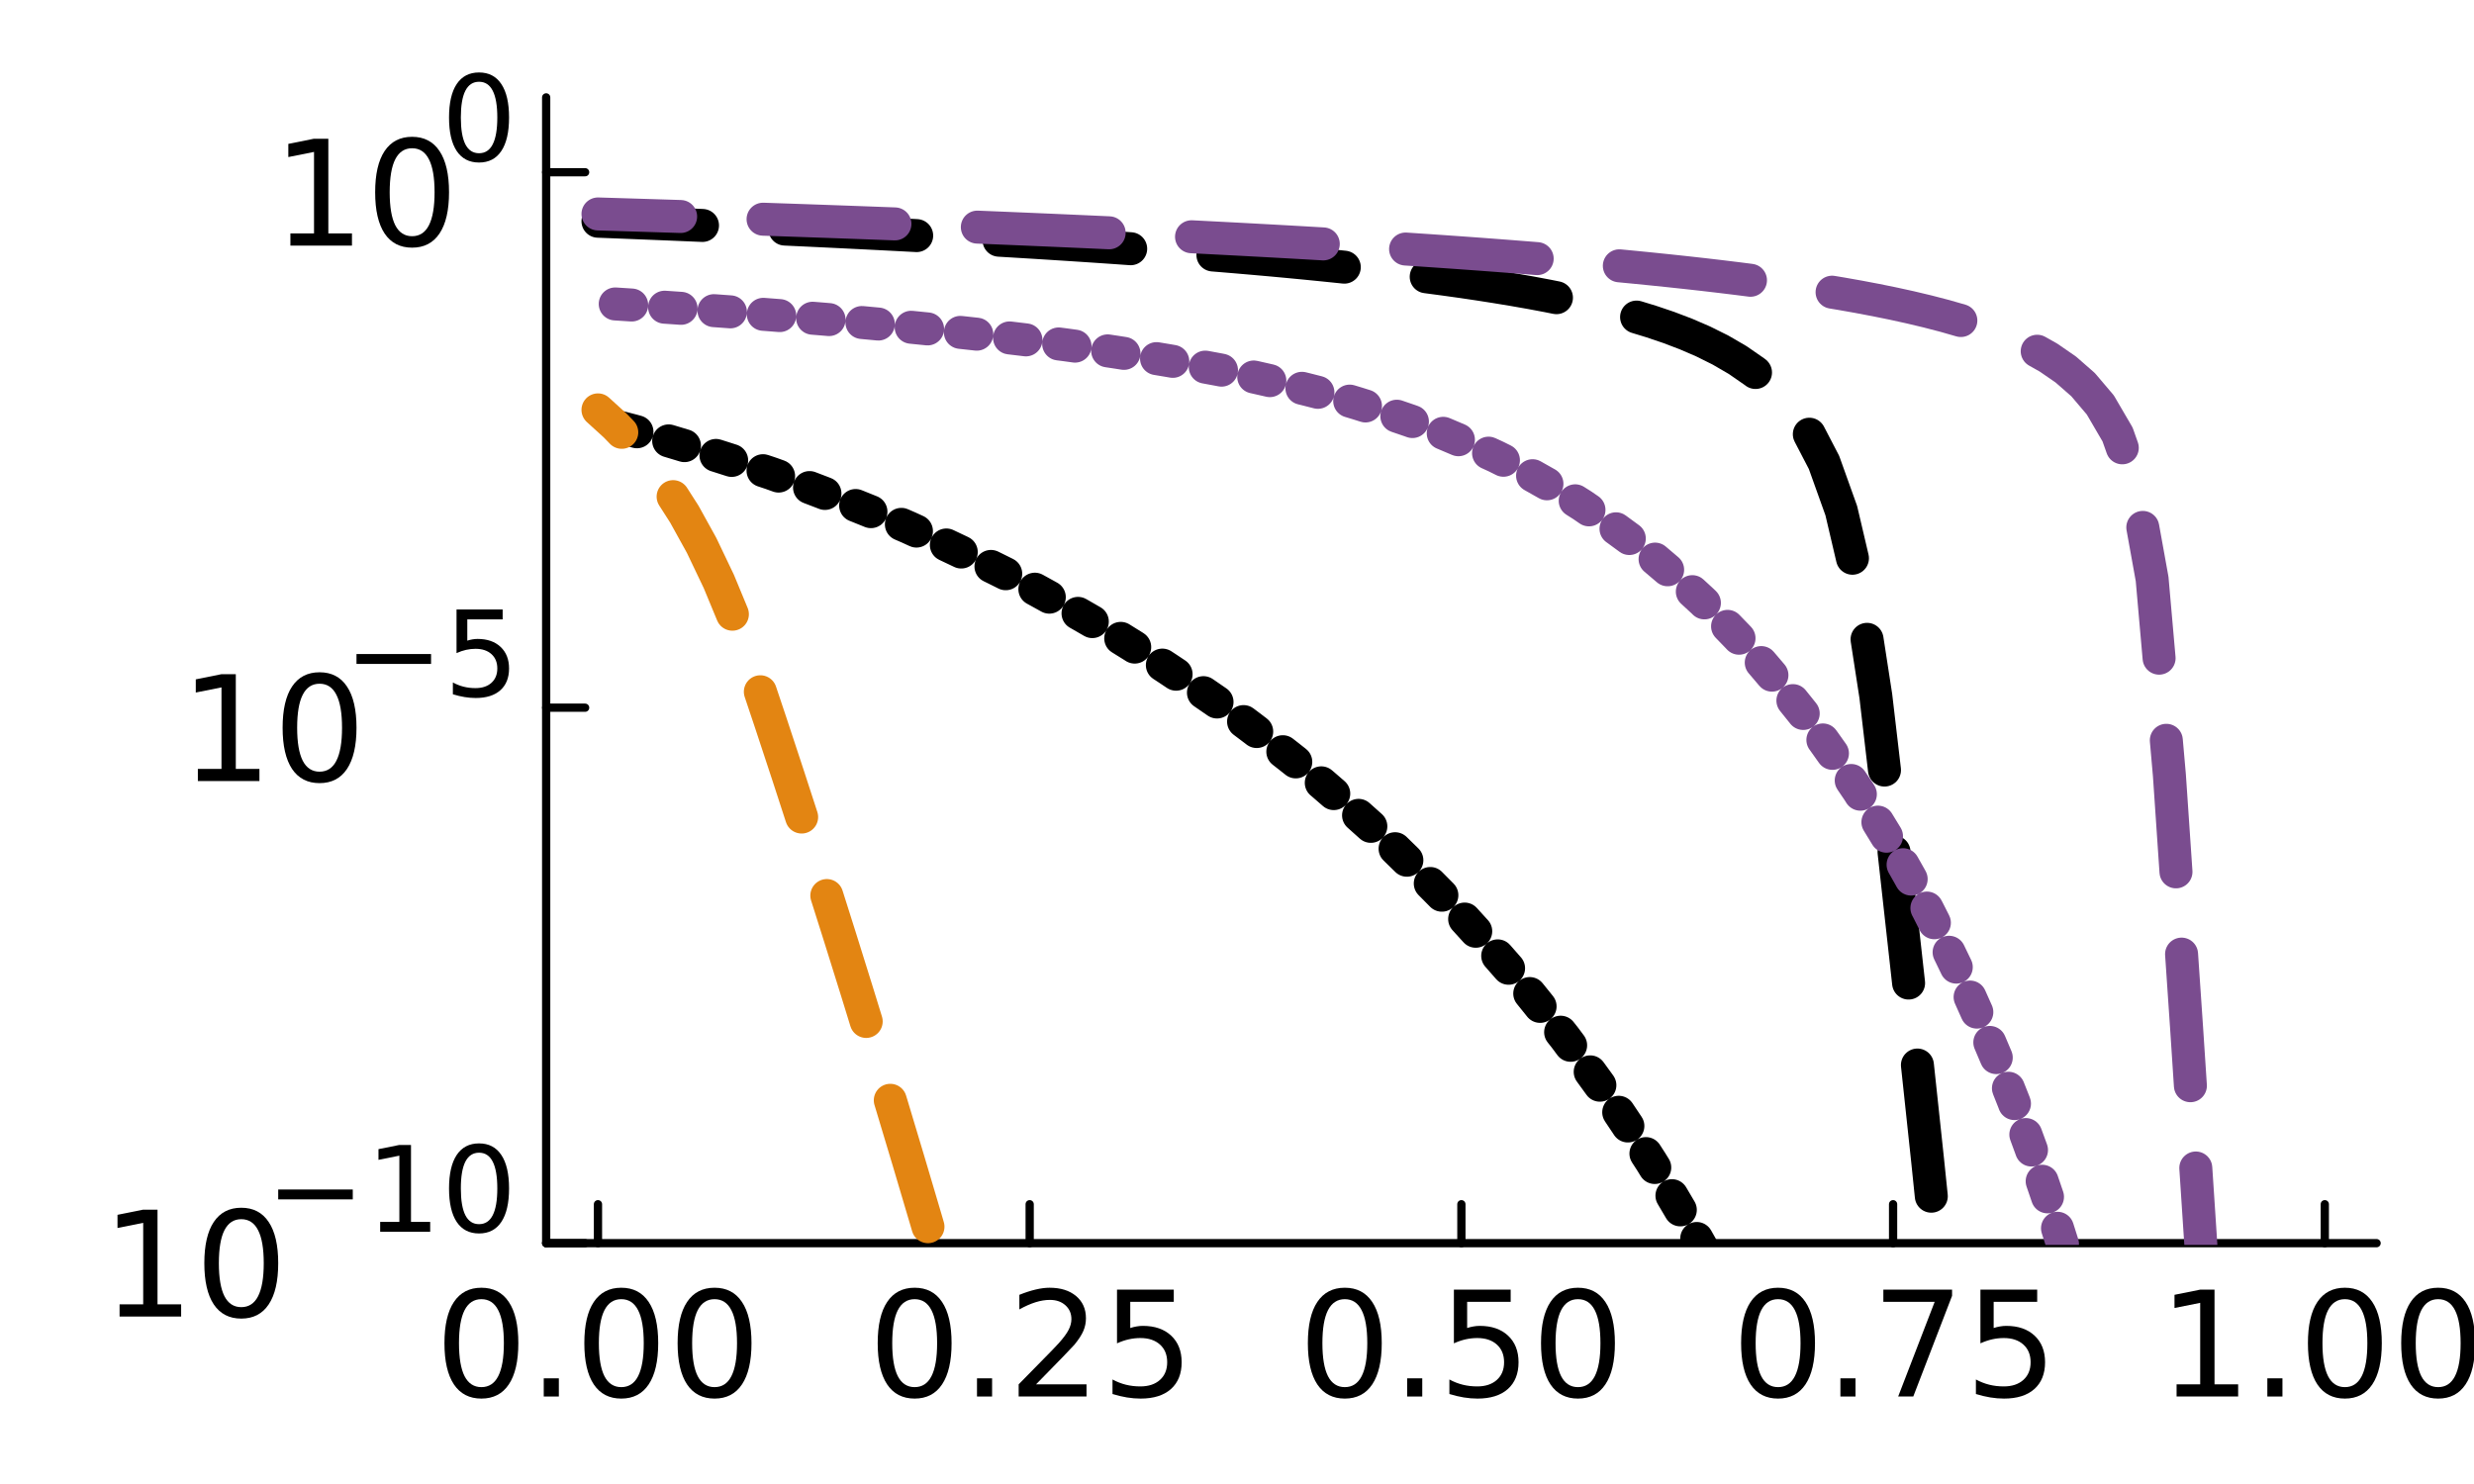 <?xml version="1.0" encoding="utf-8"?>
<svg xmlns="http://www.w3.org/2000/svg" xmlns:xlink="http://www.w3.org/1999/xlink" width="300" height="180" viewBox="0 0 1200 720">
<rect x="0" y="0" width="1200" height="720" fill="#333333" stroke="none"/>
<defs>
  <clipPath id="clip750">
    <rect x="0" y="0" width="1200" height="720"/>
  </clipPath>
</defs>
<path clip-path="url(#clip750)" d="
M0 720 L1200 720 L1200 0 L0 0  Z
  " fill="#ffffff" fill-rule="evenodd" fill-opacity="1"/>
<defs>
  <clipPath id="clip751">
    <rect x="240" y="0" width="841" height="720"/>
  </clipPath>
</defs>
<path clip-path="url(#clip750)" d="
M264.915 603.152 L1152.76 603.152 L1152.76 47.244 L264.915 47.244  Z
  " fill="#ffffff" fill-rule="evenodd" fill-opacity="1"/>
<defs>
  <clipPath id="clip752">
    <rect x="264" y="47" width="889" height="557"/>
  </clipPath>
</defs>
<polyline clip-path="url(#clip750)" style="stroke:#000000; stroke-linecap:round; stroke-linejoin:round; stroke-width:4; stroke-opacity:1; fill:none" points="
  264.915,603.152 1152.76,603.152 
  "/>
<polyline clip-path="url(#clip750)" style="stroke:#000000; stroke-linecap:round; stroke-linejoin:round; stroke-width:4; stroke-opacity:1; fill:none" points="
  290.043,603.152 290.043,584.254 
  "/>
<polyline clip-path="url(#clip750)" style="stroke:#000000; stroke-linecap:round; stroke-linejoin:round; stroke-width:4; stroke-opacity:1; fill:none" points="
  499.439,603.152 499.439,584.254 
  "/>
<polyline clip-path="url(#clip750)" style="stroke:#000000; stroke-linecap:round; stroke-linejoin:round; stroke-width:4; stroke-opacity:1; fill:none" points="
  708.836,603.152 708.836,584.254 
  "/>
<polyline clip-path="url(#clip750)" style="stroke:#000000; stroke-linecap:round; stroke-linejoin:round; stroke-width:4; stroke-opacity:1; fill:none" points="
  918.232,603.152 918.232,584.254 
  "/>
<polyline clip-path="url(#clip750)" style="stroke:#000000; stroke-linecap:round; stroke-linejoin:round; stroke-width:4; stroke-opacity:1; fill:none" points="
  1127.63,603.152 1127.63,584.254 
  "/>
<path clip-path="url(#clip750)" d="M233.498 630.33 Q228.081 630.33 225.338 635.677 Q222.63 640.99 222.63 651.684 Q222.63 662.344 225.338 667.691 Q228.081 673.003 233.498 673.003 Q238.949 673.003 241.658 667.691 Q244.401 662.344 244.401 651.684 Q244.401 640.99 241.658 635.677 Q238.949 630.33 233.498 630.33 M233.498 624.774 Q242.213 624.774 246.796 631.684 Q251.414 638.559 251.414 651.684 Q251.414 664.774 246.796 671.684 Q242.213 678.559 233.498 678.559 Q224.783 678.559 220.165 671.684 Q215.581 664.774 215.581 651.684 Q215.581 638.559 220.165 631.684 Q224.783 624.774 233.498 624.774 Z" fill="#000000" fill-rule="evenodd" fill-opacity="1" /><path clip-path="url(#clip750)" d="M263.741 668.732 L271.067 668.732 L271.067 677.552 L263.741 677.552 L263.741 668.732 Z" fill="#000000" fill-rule="evenodd" fill-opacity="1" /><path clip-path="url(#clip750)" d="M301.345 630.33 Q295.928 630.33 293.185 635.677 Q290.477 640.99 290.477 651.684 Q290.477 662.344 293.185 667.691 Q295.928 673.003 301.345 673.003 Q306.796 673.003 309.504 667.691 Q312.247 662.344 312.247 651.684 Q312.247 640.99 309.504 635.677 Q306.796 630.33 301.345 630.33 M301.345 624.774 Q310.06 624.774 314.643 631.684 Q319.261 638.559 319.261 651.684 Q319.261 664.774 314.643 671.684 Q310.06 678.559 301.345 678.559 Q292.63 678.559 288.011 671.684 Q283.428 664.774 283.428 651.684 Q283.428 638.559 288.011 631.684 Q292.63 624.774 301.345 624.774 Z" fill="#000000" fill-rule="evenodd" fill-opacity="1" /><path clip-path="url(#clip750)" d="M346.588 630.33 Q341.171 630.33 338.428 635.677 Q335.72 640.99 335.72 651.684 Q335.72 662.344 338.428 667.691 Q341.171 673.003 346.588 673.003 Q352.039 673.003 354.747 667.691 Q357.49 662.344 357.49 651.684 Q357.49 640.99 354.747 635.677 Q352.039 630.33 346.588 630.33 M346.588 624.774 Q355.303 624.774 359.886 631.684 Q364.504 638.559 364.504 651.684 Q364.504 664.774 359.886 671.684 Q355.303 678.559 346.588 678.559 Q337.872 678.559 333.254 671.684 Q328.671 664.774 328.671 651.684 Q328.671 638.559 333.254 631.684 Q337.872 624.774 346.588 624.774 Z" fill="#000000" fill-rule="evenodd" fill-opacity="1" /><path clip-path="url(#clip750)" d="M443.641 630.33 Q438.224 630.33 435.481 635.677 Q432.773 640.99 432.773 651.684 Q432.773 662.344 435.481 667.691 Q438.224 673.003 443.641 673.003 Q449.092 673.003 451.8 667.691 Q454.544 662.344 454.544 651.684 Q454.544 640.99 451.8 635.677 Q449.092 630.33 443.641 630.33 M443.641 624.774 Q452.356 624.774 456.939 631.684 Q461.557 638.559 461.557 651.684 Q461.557 664.774 456.939 671.684 Q452.356 678.559 443.641 678.559 Q434.926 678.559 430.308 671.684 Q425.724 664.774 425.724 651.684 Q425.724 638.559 430.308 631.684 Q434.926 624.774 443.641 624.774 Z" fill="#000000" fill-rule="evenodd" fill-opacity="1" /><path clip-path="url(#clip750)" d="M473.884 668.732 L481.21 668.732 L481.21 677.552 L473.884 677.552 L473.884 668.732 Z" fill="#000000" fill-rule="evenodd" fill-opacity="1" /><path clip-path="url(#clip750)" d="M502.529 671.649 L527.008 671.649 L527.008 677.552 L494.092 677.552 L494.092 671.649 Q498.085 667.517 504.96 660.573 Q511.87 653.594 513.64 651.58 Q517.008 647.795 518.328 645.191 Q519.682 642.552 519.682 640.017 Q519.682 635.885 516.765 633.281 Q513.883 630.677 509.231 630.677 Q505.932 630.677 502.252 631.823 Q498.606 632.969 494.439 635.295 L494.439 628.212 Q498.675 626.51 502.356 625.642 Q506.036 624.774 509.092 624.774 Q517.147 624.774 521.939 628.802 Q526.731 632.83 526.731 639.566 Q526.731 642.76 525.515 645.642 Q524.335 648.49 521.175 652.378 Q520.307 653.385 515.654 658.212 Q511.002 663.003 502.529 671.649 Z" fill="#000000" fill-rule="evenodd" fill-opacity="1" /><path clip-path="url(#clip750)" d="M541.8 625.712 L569.335 625.712 L569.335 631.615 L548.224 631.615 L548.224 644.323 Q549.751 643.802 551.279 643.559 Q552.807 643.281 554.335 643.281 Q563.015 643.281 568.085 648.038 Q573.154 652.795 573.154 660.92 Q573.154 669.288 567.946 673.941 Q562.737 678.559 553.258 678.559 Q549.994 678.559 546.592 678.003 Q543.224 677.448 539.613 676.337 L539.613 669.288 Q542.738 670.989 546.071 671.823 Q549.404 672.656 553.119 672.656 Q559.126 672.656 562.633 669.496 Q566.14 666.337 566.14 660.92 Q566.14 655.503 562.633 652.344 Q559.126 649.184 553.119 649.184 Q550.307 649.184 547.494 649.809 Q544.717 650.434 541.8 651.753 L541.8 625.712 Z" fill="#000000" fill-rule="evenodd" fill-opacity="1" /><path clip-path="url(#clip750)" d="M652.291 630.33 Q646.874 630.33 644.131 635.677 Q641.423 640.99 641.423 651.684 Q641.423 662.344 644.131 667.691 Q646.874 673.003 652.291 673.003 Q657.742 673.003 660.45 667.691 Q663.193 662.344 663.193 651.684 Q663.193 640.99 660.45 635.677 Q657.742 630.33 652.291 630.33 M652.291 624.774 Q661.006 624.774 665.589 631.684 Q670.207 638.559 670.207 651.684 Q670.207 664.774 665.589 671.684 Q661.006 678.559 652.291 678.559 Q643.575 678.559 638.957 671.684 Q634.374 664.774 634.374 651.684 Q634.374 638.559 638.957 631.684 Q643.575 624.774 652.291 624.774 Z" fill="#000000" fill-rule="evenodd" fill-opacity="1" /><path clip-path="url(#clip750)" d="M682.534 668.732 L689.86 668.732 L689.86 677.552 L682.534 677.552 L682.534 668.732 Z" fill="#000000" fill-rule="evenodd" fill-opacity="1" /><path clip-path="url(#clip750)" d="M705.207 625.712 L732.742 625.712 L732.742 631.615 L711.631 631.615 L711.631 644.323 Q713.158 643.802 714.686 643.559 Q716.214 643.281 717.742 643.281 Q726.422 643.281 731.492 648.038 Q736.561 652.795 736.561 660.92 Q736.561 669.288 731.353 673.941 Q726.144 678.559 716.665 678.559 Q713.401 678.559 709.999 678.003 Q706.631 677.448 703.02 676.337 L703.02 669.288 Q706.145 670.989 709.478 671.823 Q712.811 672.656 716.526 672.656 Q722.533 672.656 726.04 669.496 Q729.547 666.337 729.547 660.92 Q729.547 655.503 726.04 652.344 Q722.533 649.184 716.526 649.184 Q713.714 649.184 710.901 649.809 Q708.124 650.434 705.207 651.753 L705.207 625.712 Z" fill="#000000" fill-rule="evenodd" fill-opacity="1" /><path clip-path="url(#clip750)" d="M765.38 630.33 Q759.964 630.33 757.221 635.677 Q754.512 640.99 754.512 651.684 Q754.512 662.344 757.221 667.691 Q759.964 673.003 765.38 673.003 Q770.832 673.003 773.54 667.691 Q776.283 662.344 776.283 651.684 Q776.283 640.99 773.54 635.677 Q770.832 630.33 765.38 630.33 M765.38 624.774 Q774.096 624.774 778.679 631.684 Q783.297 638.559 783.297 651.684 Q783.297 664.774 778.679 671.684 Q774.096 678.559 765.38 678.559 Q756.665 678.559 752.047 671.684 Q747.464 664.774 747.464 651.684 Q747.464 638.559 752.047 631.684 Q756.665 624.774 765.38 624.774 Z" fill="#000000" fill-rule="evenodd" fill-opacity="1" /><path clip-path="url(#clip750)" d="M862.434 630.33 Q857.017 630.33 854.274 635.677 Q851.566 640.99 851.566 651.684 Q851.566 662.344 854.274 667.691 Q857.017 673.003 862.434 673.003 Q867.885 673.003 870.593 667.691 Q873.336 662.344 873.336 651.684 Q873.336 640.99 870.593 635.677 Q867.885 630.33 862.434 630.33 M862.434 624.774 Q871.149 624.774 875.732 631.684 Q880.35 638.559 880.35 651.684 Q880.35 664.774 875.732 671.684 Q871.149 678.559 862.434 678.559 Q853.718 678.559 849.1 671.684 Q844.517 664.774 844.517 651.684 Q844.517 638.559 849.1 631.684 Q853.718 624.774 862.434 624.774 Z" fill="#000000" fill-rule="evenodd" fill-opacity="1" /><path clip-path="url(#clip750)" d="M892.677 668.732 L900.003 668.732 L900.003 677.552 L892.677 677.552 L892.677 668.732 Z" fill="#000000" fill-rule="evenodd" fill-opacity="1" /><path clip-path="url(#clip750)" d="M913.51 625.712 L946.843 625.712 L946.843 628.698 L928.024 677.552 L920.697 677.552 L938.405 631.615 L913.51 631.615 L913.51 625.712 Z" fill="#000000" fill-rule="evenodd" fill-opacity="1" /><path clip-path="url(#clip750)" d="M960.593 625.712 L988.127 625.712 L988.127 631.615 L967.016 631.615 L967.016 644.323 Q968.544 643.802 970.072 643.559 Q971.6 643.281 973.127 643.281 Q981.808 643.281 986.877 648.038 Q991.947 652.795 991.947 660.92 Q991.947 669.288 986.739 673.941 Q981.53 678.559 972.051 678.559 Q968.787 678.559 965.384 678.003 Q962.016 677.448 958.405 676.337 L958.405 669.288 Q961.53 670.989 964.864 671.823 Q968.197 672.656 971.912 672.656 Q977.919 672.656 981.426 669.496 Q984.933 666.337 984.933 660.92 Q984.933 655.503 981.426 652.344 Q977.919 649.184 971.912 649.184 Q969.1 649.184 966.287 649.809 Q963.509 650.434 960.593 651.753 L960.593 625.712 Z" fill="#000000" fill-rule="evenodd" fill-opacity="1" /><path clip-path="url(#clip750)" d="M1055.74 671.649 L1067.19 671.649 L1067.19 632.101 L1054.73 634.601 L1054.73 628.212 L1067.13 625.712 L1074.14 625.712 L1074.14 671.649 L1085.6 671.649 L1085.6 677.552 L1055.74 677.552 L1055.74 671.649 Z" fill="#000000" fill-rule="evenodd" fill-opacity="1" /><path clip-path="url(#clip750)" d="M1099.76 668.732 L1107.09 668.732 L1107.09 677.552 L1099.76 677.552 L1099.76 668.732 Z" fill="#000000" fill-rule="evenodd" fill-opacity="1" /><path clip-path="url(#clip750)" d="M1137.37 630.33 Q1131.95 630.33 1129.21 635.677 Q1126.5 640.99 1126.5 651.684 Q1126.5 662.344 1129.21 667.691 Q1131.95 673.003 1137.37 673.003 Q1142.82 673.003 1145.53 667.691 Q1148.27 662.344 1148.27 651.684 Q1148.27 640.99 1145.53 635.677 Q1142.82 630.33 1137.37 630.33 M1137.37 624.774 Q1146.08 624.774 1150.67 631.684 Q1155.28 638.559 1155.28 651.684 Q1155.28 664.774 1150.67 671.684 Q1146.08 678.559 1137.37 678.559 Q1128.65 678.559 1124.03 671.684 Q1119.45 664.774 1119.45 651.684 Q1119.45 638.559 1124.03 631.684 Q1128.65 624.774 1137.37 624.774 Z" fill="#000000" fill-rule="evenodd" fill-opacity="1" /><path clip-path="url(#clip750)" d="M1182.61 630.33 Q1177.19 630.33 1174.45 635.677 Q1171.74 640.99 1171.74 651.684 Q1171.74 662.344 1174.45 667.691 Q1177.19 673.003 1182.61 673.003 Q1188.06 673.003 1190.77 667.691 Q1193.51 662.344 1193.51 651.684 Q1193.51 640.99 1190.77 635.677 Q1188.06 630.33 1182.61 630.33 M1182.61 624.774 Q1191.33 624.774 1195.91 631.684 Q1200.53 638.559 1200.53 651.684 Q1200.53 664.774 1195.91 671.684 Q1191.33 678.559 1182.61 678.559 Q1173.9 678.559 1169.28 671.684 Q1164.69 664.774 1164.69 651.684 Q1164.69 638.559 1169.28 631.684 Q1173.9 624.774 1182.61 624.774 Z" fill="#000000" fill-rule="evenodd" fill-opacity="1" /><polyline clip-path="url(#clip750)" style="stroke:#000000; stroke-linecap:round; stroke-linejoin:round; stroke-width:4; stroke-opacity:1; fill:none" points="
  264.915,603.152 264.915,47.244 
  "/>
<polyline clip-path="url(#clip750)" style="stroke:#000000; stroke-linecap:round; stroke-linejoin:round; stroke-width:4; stroke-opacity:1; fill:none" points="
  264.915,603.152 283.813,603.152 
  "/>
<polyline clip-path="url(#clip750)" style="stroke:#000000; stroke-linecap:round; stroke-linejoin:round; stroke-width:4; stroke-opacity:1; fill:none" points="
  264.915,343.357 283.813,343.357 
  "/>
<polyline clip-path="url(#clip750)" style="stroke:#000000; stroke-linecap:round; stroke-linejoin:round; stroke-width:4; stroke-opacity:1; fill:none" points="
  264.915,83.562 283.813,83.562 
  "/>
<path clip-path="url(#clip750)" d="M57.999 632.841 L69.457 632.841 L69.457 593.292 L56.992 595.792 L56.992 589.403 L69.388 586.903 L76.402 586.903 L76.402 632.841 L87.86 632.841 L87.86 638.743 L57.999 638.743 L57.999 632.841 Z" fill="#000000" fill-rule="evenodd" fill-opacity="1" /><path clip-path="url(#clip750)" d="M117.027 591.521 Q111.61 591.521 108.867 596.868 Q106.159 602.181 106.159 612.875 Q106.159 623.535 108.867 628.882 Q111.61 634.195 117.027 634.195 Q122.478 634.195 125.186 628.882 Q127.929 623.535 127.929 612.875 Q127.929 602.181 125.186 596.868 Q122.478 591.521 117.027 591.521 M117.027 585.966 Q125.742 585.966 130.325 592.875 Q134.943 599.75 134.943 612.875 Q134.943 625.966 130.325 632.875 Q125.742 639.75 117.027 639.75 Q108.311 639.75 103.693 632.875 Q99.11 625.966 99.11 612.875 Q99.11 599.75 103.693 592.875 Q108.311 585.966 117.027 585.966 Z" fill="#000000" fill-rule="evenodd" fill-opacity="1" /><path clip-path="url(#clip750)" d="M134.943 577.118 L171.11 577.118 L171.11 581.914 L134.943 581.914 L134.943 577.118 Z" fill="#000000" fill-rule="evenodd" fill-opacity="1" /><path clip-path="url(#clip750)" d="M184.398 592.832 L193.708 592.832 L193.708 560.699 L183.58 562.73 L183.58 557.539 L193.652 555.508 L199.35 555.508 L199.35 592.832 L208.66 592.832 L208.66 597.628 L184.398 597.628 L184.398 592.832 Z" fill="#000000" fill-rule="evenodd" fill-opacity="1" /><path clip-path="url(#clip750)" d="M232.358 559.26 Q227.957 559.26 225.728 563.604 Q223.528 567.921 223.528 576.61 Q223.528 585.271 225.728 589.616 Q227.957 593.932 232.358 593.932 Q236.787 593.932 238.988 589.616 Q241.216 585.271 241.216 576.61 Q241.216 567.921 238.988 563.604 Q236.787 559.26 232.358 559.26 M232.358 554.746 Q239.439 554.746 243.163 560.36 Q246.915 565.946 246.915 576.61 Q246.915 587.246 243.163 592.86 Q239.439 598.446 232.358 598.446 Q225.277 598.446 221.525 592.86 Q217.801 587.246 217.801 576.61 Q217.801 565.946 221.525 560.36 Q225.277 554.746 232.358 554.746 Z" fill="#000000" fill-rule="evenodd" fill-opacity="1" /><path clip-path="url(#clip750)" d="M95.972 373.046 L107.43 373.046 L107.43 333.497 L94.965 335.997 L94.965 329.608 L107.361 327.108 L114.375 327.108 L114.375 373.046 L125.833 373.046 L125.833 378.948 L95.972 378.948 L95.972 373.046 Z" fill="#000000" fill-rule="evenodd" fill-opacity="1" /><path clip-path="url(#clip750)" d="M154.999 331.726 Q149.583 331.726 146.84 337.073 Q144.131 342.386 144.131 353.08 Q144.131 363.74 146.84 369.087 Q149.583 374.4 154.999 374.4 Q160.451 374.4 163.159 369.087 Q165.902 363.74 165.902 353.08 Q165.902 342.386 163.159 337.073 Q160.451 331.726 154.999 331.726 M154.999 326.171 Q163.715 326.171 168.298 333.08 Q172.916 339.955 172.916 353.08 Q172.916 366.171 168.298 373.08 Q163.715 379.955 154.999 379.955 Q146.284 379.955 141.666 373.08 Q137.083 366.171 137.083 353.08 Q137.083 339.955 141.666 333.08 Q146.284 326.171 154.999 326.171 Z" fill="#000000" fill-rule="evenodd" fill-opacity="1" /><path clip-path="url(#clip750)" d="M172.916 317.323 L209.083 317.323 L209.083 322.119 L172.916 322.119 L172.916 317.323 Z" fill="#000000" fill-rule="evenodd" fill-opacity="1" /><path clip-path="url(#clip750)" d="M221.44 295.713 L243.812 295.713 L243.812 300.509 L226.659 300.509 L226.659 310.834 Q227.9 310.411 229.142 310.213 Q230.383 309.988 231.624 309.988 Q238.677 309.988 242.796 313.853 Q246.915 317.718 246.915 324.319 Q246.915 331.118 242.683 334.899 Q238.452 338.651 230.75 338.651 Q228.098 338.651 225.333 338.199 Q222.597 337.748 219.663 336.845 L219.663 331.118 Q222.202 332.501 224.91 333.178 Q227.618 333.855 230.637 333.855 Q235.518 333.855 238.367 331.288 Q241.216 328.72 241.216 324.319 Q241.216 319.918 238.367 317.351 Q235.518 314.784 230.637 314.784 Q228.352 314.784 226.067 315.292 Q223.81 315.799 221.44 316.871 L221.44 295.713 Z" fill="#000000" fill-rule="evenodd" fill-opacity="1" /><path clip-path="url(#clip750)" d="M140.857 113.251 L152.315 113.251 L152.315 73.702 L139.85 76.202 L139.85 69.813 L152.246 67.313 L159.259 67.313 L159.259 113.251 L170.718 113.251 L170.718 119.153 L140.857 119.153 L140.857 113.251 Z" fill="#000000" fill-rule="evenodd" fill-opacity="1" /><path clip-path="url(#clip750)" d="M199.884 71.931 Q194.468 71.931 191.724 77.278 Q189.016 82.591 189.016 93.285 Q189.016 103.945 191.724 109.292 Q194.468 114.605 199.884 114.605 Q205.336 114.605 208.044 109.292 Q210.787 103.945 210.787 93.285 Q210.787 82.591 208.044 77.278 Q205.336 71.931 199.884 71.931 M199.884 66.376 Q208.599 66.376 213.183 73.285 Q217.801 80.16 217.801 93.285 Q217.801 106.376 213.183 113.285 Q208.599 120.16 199.884 120.16 Q191.169 120.16 186.551 113.285 Q181.968 106.376 181.968 93.285 Q181.968 80.16 186.551 73.285 Q191.169 66.376 199.884 66.376 Z" fill="#000000" fill-rule="evenodd" fill-opacity="1" /><path clip-path="url(#clip750)" d="M232.358 39.67 Q227.957 39.67 225.728 44.014 Q223.528 48.331 223.528 57.02 Q223.528 65.681 225.728 70.026 Q227.957 74.342 232.358 74.342 Q236.787 74.342 238.988 70.026 Q241.216 65.681 241.216 57.02 Q241.216 48.331 238.988 44.014 Q236.787 39.67 232.358 39.67 M232.358 35.156 Q239.439 35.156 243.163 40.77 Q246.915 46.356 246.915 57.02 Q246.915 67.656 243.163 73.27 Q239.439 78.856 232.358 78.856 Q225.277 78.856 221.525 73.27 Q217.801 67.656 217.801 57.02 Q217.801 46.356 221.525 40.77 Q225.277 35.156 232.358 35.156 Z" fill="#000000" fill-rule="evenodd" fill-opacity="1" /><polyline clip-path="url(#clip752)" style="stroke:#000000; stroke-linecap:round; stroke-linejoin:round; stroke-width:16; stroke-opacity:1; fill:none" stroke-dasharray="8, 16" points="
  1127.63,4063.71 1119.25,3979.62 1110.88,3862.66 1102.5,3720.8 1094.12,3562.57 1085.75,3395.31 1077.37,3224.51 1069,3053.95 1060.62,2886.04 1052.25,2722.25 
  1043.87,2563.39 1035.49,2409.85 1027.12,2261.77 1018.74,2119.09 1010.37,1981.68 1001.99,1849.35 993.615,1721.85 985.239,1598.96 976.863,1480.42 968.487,1366 
  960.111,1255.59 951.735,1154.6 943.36,1066.1 934.984,989.964 926.608,925.965 918.232,873.384 909.856,830.659 901.48,795.493 893.104,765.623 884.729,739.456 
  876.353,715.951 867.977,694.461 859.601,674.536 851.225,655.991 842.849,638.55 834.473,622.047 826.098,606.375 817.722,591.568 809.346,577.358 800.97,563.753 
  792.594,550.787 784.218,538.257 775.842,526.272 767.467,514.739 759.091,503.475 750.715,492.872 742.339,482.466 733.963,472.332 725.587,462.772 717.211,453.383 
  708.836,444.158 700.46,435.432 692.084,426.966 683.708,418.644 675.332,410.46 666.956,402.744 658.58,395.247 650.205,387.871 641.829,380.614 633.453,373.564 
  625.077,366.932 616.701,360.404 608.325,353.978 599.949,347.651 591.574,341.455 583.198,335.693 574.822,330.018 566.446,324.43 558.07,318.926 549.694,313.506 
  541.318,308.302 532.943,303.388 524.567,298.549 516.191,293.783 507.815,289.09 499.439,284.47 491.063,279.974 482.687,275.811 474.312,271.713 465.936,267.68 
  457.56,263.711 449.184,259.807 440.808,255.966 432.432,252.326 424.056,248.894 415.681,245.52 407.305,242.203 398.929,238.945 390.553,235.744 382.177,232.6 
  373.801,229.598 365.425,226.814 357.05,224.082 348.674,221.402 340.298,218.774 331.922,216.196 323.546,213.67 315.17,211.194 306.794,208.896 298.419,206.723 
  290.043,204.594 
  "/>
<polyline clip-path="url(#clip752)" style="stroke:#000000; stroke-linecap:round; stroke-linejoin:round; stroke-width:16; stroke-opacity:1; fill:none" stroke-dasharray="64, 40" points="
  1127.63,3068.66 1119.25,3016.95 1110.88,2934.43 1102.5,2827.76 1094.12,2704.56 1085.75,2571.61 1077.37,2434.09 1069,2295.59 1060.62,2158.48 1052.25,2024.22 
  1043.87,1893.64 1035.49,1767.21 1027.12,1645.11 1018.74,1527.4 1010.37,1413.99 1001.99,1304.79 993.615,1199.62 985.239,1098.33 976.863,1000.75 968.487,906.708 
  960.111,816.052 951.735,728.637 943.36,644.335 934.984,563.041 926.608,484.679 918.232,409.23 909.856,337.704 901.48,283.463 893.104,247.754 884.729,224.365 
  876.353,208.26 867.977,196.543 859.601,187.585 851.225,180.494 842.849,174.687 834.473,169.817 826.098,165.653 817.722,162.038 809.346,158.852 800.97,156.019 
  792.594,153.462 784.218,151.138 775.842,149.02 767.467,147.065 759.091,145.259 750.715,143.581 742.339,142.006 733.963,140.538 725.587,139.156 717.211,137.846 
  708.836,136.604 700.46,135.435 692.084,134.319 683.708,133.252 675.332,132.23 666.956,131.254 658.58,130.323 650.205,129.426 641.829,128.563 633.453,127.73 
  625.077,126.926 616.701,126.148 608.325,125.402 599.949,124.679 591.574,123.978 583.198,123.298 574.822,122.638 566.446,121.995 558.07,121.371 549.694,120.763 
  541.318,120.172 532.943,119.599 524.567,119.04 516.191,118.494 507.815,117.961 499.439,117.441 491.063,116.932 482.687,116.434 474.312,115.948 465.936,115.471 
  457.56,115.005 449.184,114.548 440.808,114.103 432.432,113.667 424.056,113.239 415.681,112.819 407.305,112.407 398.929,112.002 390.553,111.605 382.177,111.215 
  373.801,110.831 365.425,110.454 357.05,110.084 348.674,109.719 340.298,109.361 331.922,109.008 323.546,108.662 315.17,108.323 306.794,107.988 298.419,107.659 
  290.043,107.334 
  "/>
<polyline clip-path="url(#clip752)" style="stroke:#e38512; stroke-linecap:round; stroke-linejoin:round; stroke-width:16; stroke-opacity:1; fill:none" stroke-dasharray="8, 16" points="
  1127.63,7367.54 1119.25,7283.19 1110.88,7165.98 1102.5,7023.87 1094.12,6865.41 1085.75,6697.91 1077.37,6526.88 1069,6356.08 1060.62,6187.92 1052.25,6023.88 
  1043.87,5864.75 1035.49,5710.94 1027.12,5562.58 1018.74,5419.62 1010.37,5281.92 1001.99,5149.28 993.615,5021.48 985.239,4898.27 976.863,4779.41 968.487,4664.66 
  960.111,4553.8 951.735,4446.6 943.36,4342.87 934.984,4242.4 926.608,4145.02 918.232,4050.57 909.856,3958.88 901.48,3869.81 893.104,3783.22 884.729,3698.98 
  876.353,3616.99 867.977,3537.13 859.601,3459.29 851.225,3383.38 842.849,3309.32 834.473,3237.01 826.098,3166.38 817.722,3097.36 809.346,3029.88 800.97,2963.86 
  792.594,2899.26 784.218,2836.01 775.842,2774.07 767.467,2713.37 759.091,2653.87 750.715,2595.53 742.339,2538.3 733.963,2482.14 725.587,2427.02 717.211,2372.89 
  708.836,2319.73 700.46,2267.5 692.084,2216.16 683.708,2165.7 675.332,2116.07 666.956,2067.26 658.58,2019.24 650.205,1971.98 641.829,1925.46 633.453,1879.66 
  625.077,1834.55 616.701,1790.12 608.325,1746.35 599.949,1703.21 591.574,1660.7 583.198,1618.78 574.822,1577.46 566.446,1536.7 558.07,1496.5 549.694,1456.84 
  541.318,1417.7 532.943,1379.08 524.567,1340.96 516.191,1303.32 507.815,1266.16 499.439,1229.47 491.063,1193.23 482.687,1157.43 474.312,1122.06 465.936,1087.29 
  457.56,1054.2 449.184,1022.95 440.808,993.533 432.432,965.952 424.056,940.203 415.681,916.253 407.305,894.067 398.929,873.598 390.553,854.758 382.177,837.447 
  373.801,821.531 365.425,806.865 357.05,793.298 348.674,780.691 340.298,768.9 331.922,757.81 323.546,747.325 315.17,737.378 306.794,727.882 298.419,718.788 
  290.043,710.041 
  "/>
<polyline clip-path="url(#clip752)" style="stroke:#e38512; stroke-linecap:round; stroke-linejoin:round; stroke-width:16; stroke-opacity:1; fill:none" stroke-dasharray="64, 40" points="
  1127.63,5844.89 1119.25,5792.48 1110.88,5709.81 1102.5,5603.4 1094.12,5480.72 1085.75,5348.4 1077.37,5211.52 1069,5073.61 1060.62,4936.97 1052.25,4803.03 
  1043.87,4672.62 1035.49,4546.18 1027.12,4423.89 1018.74,4305.78 1010.37,4191.79 1001.99,4081.78 993.615,3975.61 985.239,3873.09 976.863,3774.05 968.487,3678.3 
  960.111,3585.67 951.735,3496 943.36,3409.12 934.984,3324.89 926.608,3243.15 918.232,3163.79 909.856,3086.68 901.48,3011.7 893.104,2938.75 884.729,2867.72 
  876.353,2798.53 867.977,2731.07 859.601,2665.28 851.225,2601.08 842.849,2538.39 834.473,2477.15 826.098,2417.3 817.722,2358.77 809.346,2301.51 800.97,2245.47 
  792.594,2190.61 784.218,2136.86 775.842,2084.2 767.467,2032.58 759.091,1981.97 750.715,1932.31 742.339,1883.59 733.963,1835.77 725.587,1788.82 717.211,1742.71 
  708.836,1697.4 700.46,1652.88 692.084,1609.13 683.708,1566.11 675.332,1523.8 666.956,1482.18 658.58,1441.24 650.205,1400.95 641.829,1361.29 633.453,1322.25 
  625.077,1283.81 616.701,1245.95 608.325,1208.66 599.949,1171.93 591.574,1135.73 583.198,1100.06 574.822,1064.9 566.446,1030.24 558.07,996.075 549.694,962.386 
  541.318,929.164 532.943,896.4 524.567,864.083 516.191,832.205 507.815,800.757 499.439,769.73 491.063,739.116 482.687,708.909 474.312,679.1 465.936,649.683 
  457.56,620.652 449.184,592.001 440.808,563.724 432.432,535.817 424.056,508.275 415.681,481.095 407.305,454.273 398.929,427.808 390.553,401.699 382.177,375.947 
  373.801,350.557 365.425,325.54 357.05,302.368 348.674,282.125 340.298,264.581 331.922,249.432 323.546,236.349 315.17,225.011 306.794,215.136 298.419,206.484 
  290.043,198.86 
  "/>
<polyline clip-path="url(#clip752)" style="stroke:#7a4c8f; stroke-linecap:round; stroke-linejoin:round; stroke-width:16; stroke-opacity:1; fill:none" stroke-dasharray="8, 16" points="
  1127.63,2011.33 1119.25,1927.88 1110.88,1811.59 1102.5,1670.41 1094.12,1512.88 1085.75,1346.38 1077.37,1187.81 1069,1051.26 1060.62,940.7 1052.25,856.887 
  1043.87,794.742 1035.49,746.013 1027.12,705.178 1018.74,669.523 1010.37,637.635 1001.99,608.608 993.615,582.107 985.239,557.59 976.863,534.769 968.487,513.623 
  960.111,493.865 951.735,475.127 943.36,457.782 934.984,441.214 926.608,425.786 918.232,410.932 909.856,397.229 901.48,383.925 893.104,371.549 884.729,359.753 
  876.353,348.289 867.977,337.852 859.601,327.721 851.225,317.873 842.849,308.954 834.473,300.299 826.098,291.89 817.722,284.17 809.346,276.838 800.97,269.725 
  792.594,262.972 784.218,256.831 775.842,250.887 767.467,245.137 759.091,239.848 750.715,234.947 742.339,230.219 733.963,225.662 725.587,221.494 717.211,217.653 
  708.836,213.956 700.46,210.403 692.084,207.019 683.708,204.041 675.332,201.179 666.956,198.43 658.58,195.789 650.205,193.255 641.829,191.006 633.453,188.873 
  625.077,186.822 616.701,184.848 608.325,182.95 599.949,181.124 591.574,179.41 583.198,177.855 574.822,176.354 566.446,174.905 558.07,173.506 549.694,172.154 
  541.318,170.847 532.943,169.584 524.567,168.363 516.191,167.214 507.815,166.149 499.439,165.116 491.063,164.113 482.687,163.139 474.312,162.192 465.936,161.272 
  457.56,160.377 449.184,159.507 440.808,158.66 432.432,157.836 424.056,157.034 415.681,156.252 407.305,155.49 398.929,154.783 390.553,154.097 382.177,153.427 
  373.801,152.772 365.425,152.131 357.05,151.504 348.674,150.891 340.298,150.291 331.922,149.703 323.546,149.128 315.17,148.565 306.794,148.012 298.419,147.471 
  290.043,146.941 
  "/>
<polyline clip-path="url(#clip752)" style="stroke:#7a4c8f; stroke-linecap:round; stroke-linejoin:round; stroke-width:16; stroke-opacity:1; fill:none" stroke-dasharray="64, 40" points="
  1127.63,1355.91 1119.25,1307.98 1110.88,1230.19 1102.5,1129.1 1094.12,1012.25 1085.75,886.337 1077.37,756.561 1069,626.616 1060.62,499.094 1052.25,376.058 
  1043.87,280.892 1035.49,234.474 1027.12,210.808 1018.74,196.461 1010.37,186.6 1001.99,179.272 993.615,173.495 985.239,168.776 976.863,164.797 968.487,161.366 
  960.111,158.365 951.735,155.696 943.36,153.29 934.984,151.115 926.608,149.118 918.232,147.28 909.856,145.579 901.48,143.989 893.104,142.505 884.729,141.113 
  876.353,139.796 867.977,138.549 859.601,137.373 851.225,136.253 842.849,135.184 834.473,134.161 826.098,133.182 817.722,132.248 809.346,131.35 800.97,130.485 
  792.594,129.651 784.218,128.846 775.842,128.069 767.467,127.322 759.091,126.597 750.715,125.895 742.339,125.213 733.963,124.551 725.587,123.908 717.211,123.282 
  708.836,122.675 700.46,122.086 692.084,121.511 683.708,120.95 675.332,120.402 666.956,119.868 658.58,119.345 650.205,118.835 641.829,118.335 633.453,117.848 
  625.077,117.372 616.701,116.907 608.325,116.45 599.949,116.003 591.574,115.565 583.198,115.135 574.822,114.713 566.446,114.299 558.07,113.892 549.694,113.493 
  541.318,113.1 532.943,112.715 524.567,112.338 516.191,111.968 507.815,111.603 499.439,111.245 491.063,110.892 482.687,110.545 474.312,110.203 465.936,109.866 
  457.56,109.534 449.184,109.208 440.808,108.886 432.432,108.569 424.056,108.256 415.681,107.948 407.305,107.644 398.929,107.346 390.553,107.052 382.177,106.762 
  373.801,106.475 365.425,106.193 357.05,105.914 348.674,105.638 340.298,105.367 331.922,105.098 323.546,104.833 315.17,104.571 306.794,104.312 298.419,104.057 
  290.043,103.804 
  "/>
</svg>
